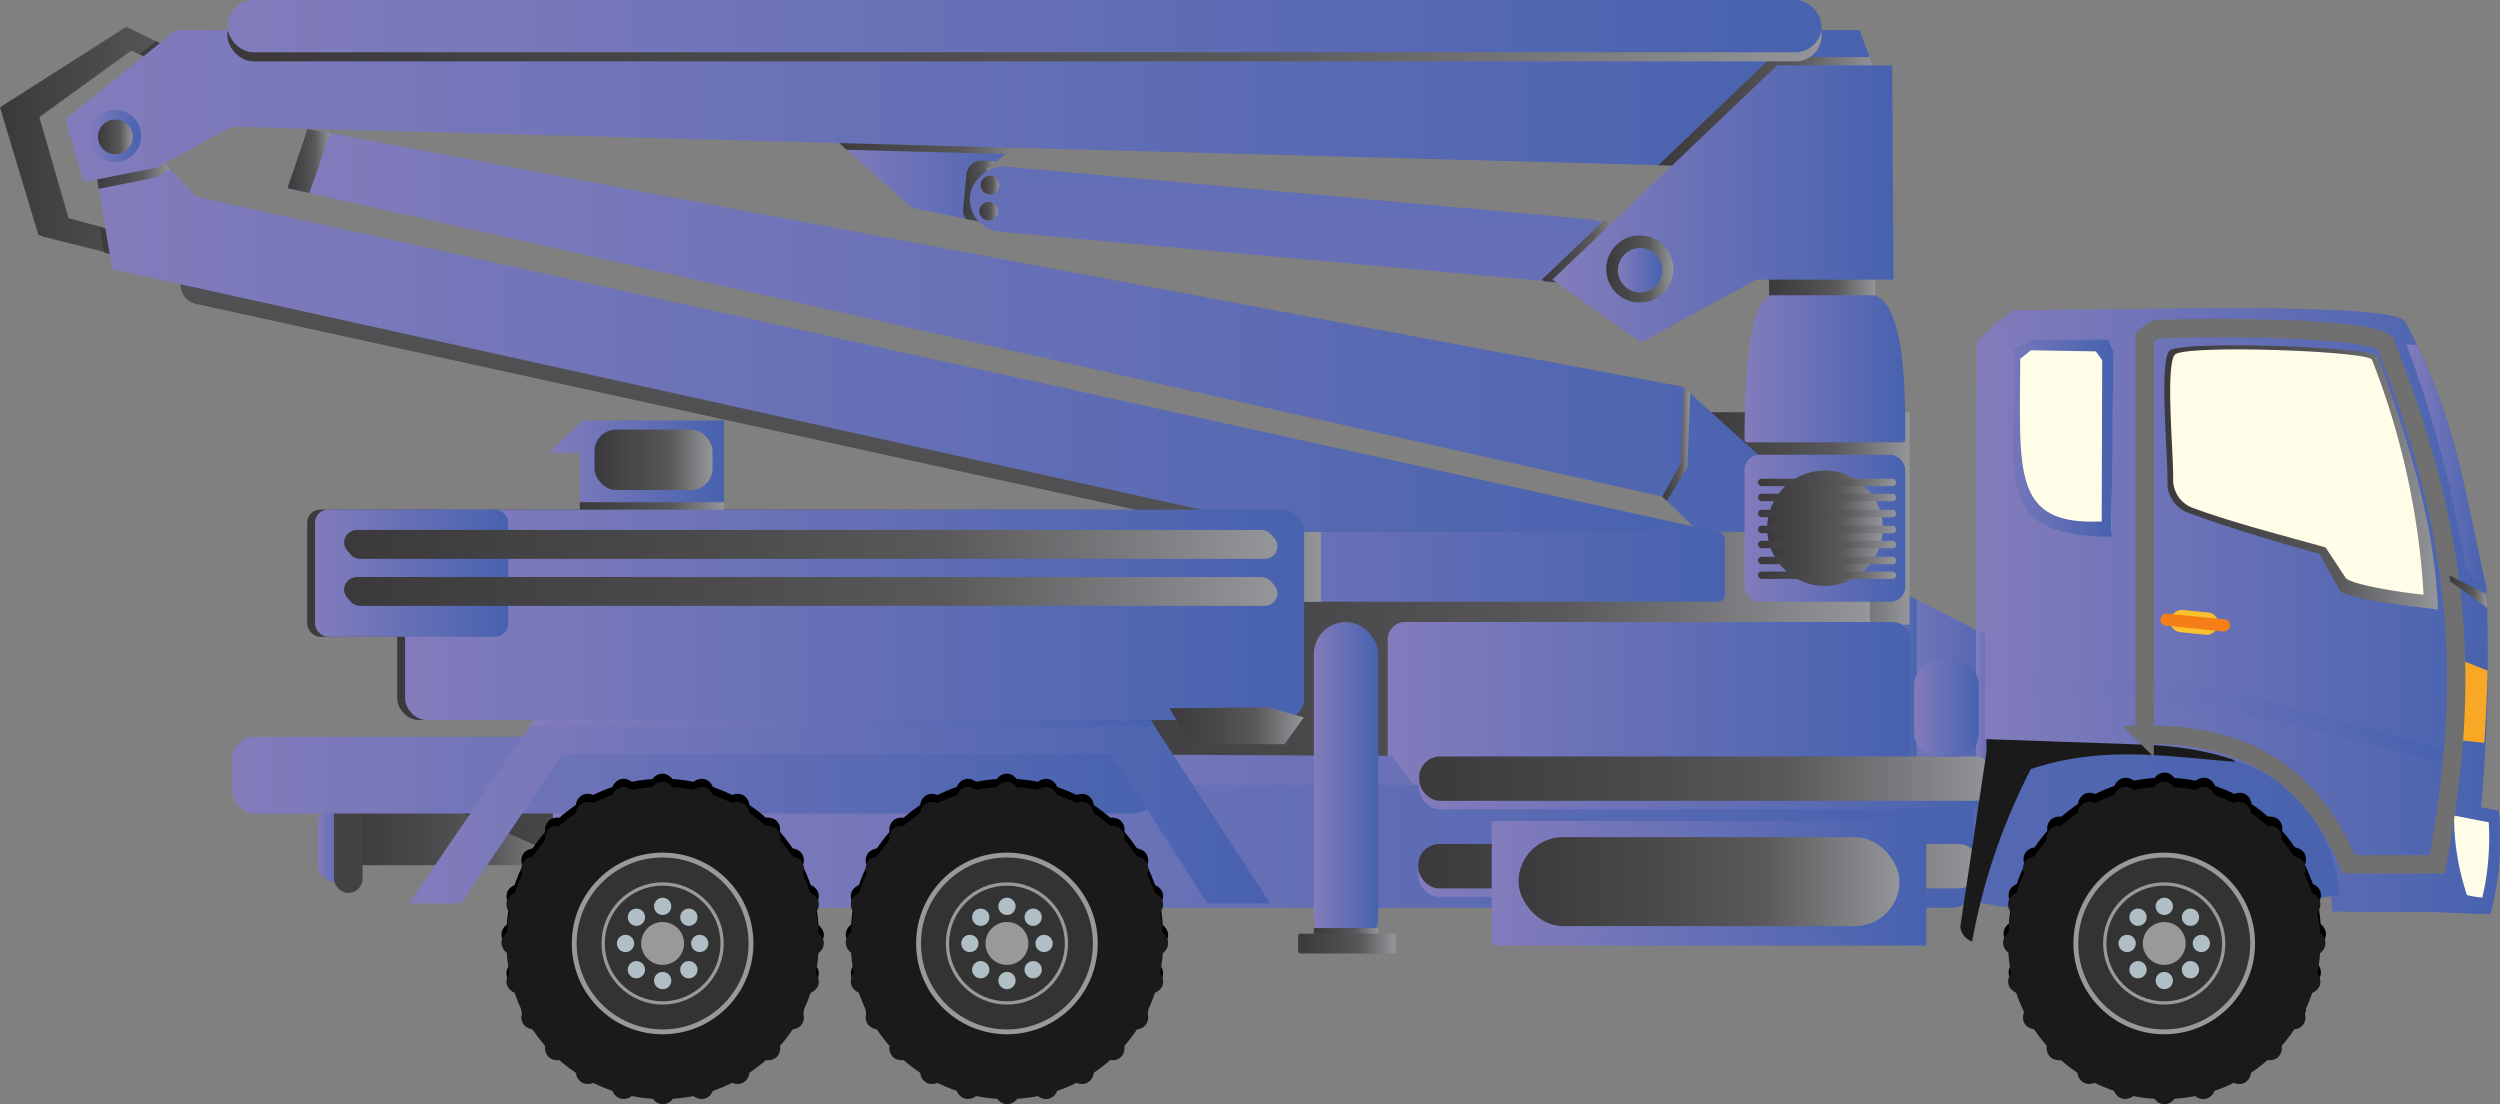 <svg xmlns="http://www.w3.org/2000/svg" xmlns:xlink="http://www.w3.org/1999/xlink" width="135.519" height="59.856" viewBox="0 0 135.519 59.856">
  <rect x="0" y="0" width="135.519" height="59.856" fill="#808080" stroke="none"/>
  <defs>
    <linearGradient id="linear-gradient" y1="0.5" x2="1" y2="0.5" gradientUnits="objectBoundingBox">
      <stop offset="0.003" stop-color="#3b393c"/>
      <stop offset="0.395" stop-color="#4b4b4d"/>
      <stop offset="0.64" stop-color="#59595b"/>
      <stop offset="1" stop-color="#95969a"/>
    </linearGradient>
    <linearGradient id="linear-gradient-5" y1="0.5" x2="1" y2="0.5" gradientUnits="objectBoundingBox">
      <stop offset="0.003" stop-color="#827cbc"/>
      <stop offset="1" stop-color="#4762af"/>
    </linearGradient>
    <linearGradient id="linear-gradient-7" x1="0" y1="0.5" x2="1" y2="0.5" xlink:href="#linear-gradient-5"/>
    <linearGradient id="linear-gradient-13" x1="-17.851" y1="0.5" x2="18.851" y2="0.5" xlink:href="#linear-gradient"/>
    <linearGradient id="linear-gradient-18" x1="-4.481" y1="0.5" x2="5.481" y2="0.5" xlink:href="#linear-gradient-5"/>
    <linearGradient id="linear-gradient-48" x1="0" y1="0.5" x2="1" y2="0.5" xlink:href="#linear-gradient"/>
  </defs>
  <g id="Group_15810" data-name="Group 15810" transform="translate(-31.931 -630.513)">
    <g id="Group_11634" data-name="Group 11634" transform="translate(31.931 630.513)">
      <path id="Path_49536" data-name="Path 49536" d="M38.768,638.517l7.013,3.456-.551.551-6.361-2.8-4.984,3.607,1.593,5.506,7.237,1.959-.49,1.049-8.215-2.054-2.079-6.912.526-.342Z" transform="translate(-31.931 -637.056)" fill="url(#linear-gradient)"/>
      <path id="Path_49537" data-name="Path 49537" d="M39.744,638.909l7.013,3.456-.551.551-6.361-2.8-4.984,3.606,1.593,5.506,7.237,1.96-.49,1.049-8.215-2.054-2.079-6.912.526-.342Z" transform="translate(-32.729 -637.376)" fill="url(#linear-gradient)"/>
      <rect id="Rectangle_5633" data-name="Rectangle 5633" width="48.736" height="11.405" rx="1.168" transform="translate(21.531 27.627)" fill="url(#linear-gradient)"/>
      <rect id="Rectangle_5634" data-name="Rectangle 5634" width="10.468" height="6.897" rx="0.706" transform="translate(16.652 27.621)" fill="url(#linear-gradient)"/>
      <path id="Path_49538" data-name="Path 49538" d="M643.667,754.8l2.249.106a15.2,15.2,0,0,0,.46-5.6l-.956-.2a91.058,91.058,0,0,0,.285-11.911c-1.116-4.72-1.607-9.308-4.394-14.379-.441-1.1-13.921-.66-20.7-.648a8.241,8.241,0,0,0-2.029,1.778l-.069,21.474,8.985.312c5.988.351,10.018,2.751,10.342,9.032Z" transform="translate(-511.422 -705.355)" fill="url(#linear-gradient-5)"/>
      <path id="Path_49539" data-name="Path 49539" d="M589.837,805.495l6.3,3.188-.567,7.438H588.7Z" transform="translate(-487.055 -773.549)" fill="url(#linear-gradient-5)"/>
      <path id="Path_49540" data-name="Path 49540" d="M593.707,806.371l-.588,2.408-.066.616.167,6.648,1.277-.2v-9.071l-.791-.4Z" transform="translate(-490.611 -774.265)" fill="url(#linear-gradient-7)"/>
      <path id="Path_49541" data-name="Path 49541" d="M618.665,817.51V824.7l1.227.025-.452-6.82-.775-.392Z" transform="translate(-511.546 -783.37)" fill="url(#linear-gradient-5)"/>
      <rect id="Rectangle_5635" data-name="Rectangle 5635" width="12.673" height="5.207" rx="1.252" transform="translate(18.65 41.695)" fill="url(#linear-gradient)"/>
      <rect id="Rectangle_5636" data-name="Rectangle 5636" width="1.789" height="4.055" rx="0.894" transform="translate(17.234 43.755)" fill="url(#linear-gradient-5)"/>
      <rect id="Rectangle_5637" data-name="Rectangle 5637" width="1.553" height="5.207" rx="0.777" transform="translate(18.101 43.197)" fill="#424242"/>
      <path id="Path_49542" data-name="Path 49542" d="M162.679,858.35l11.972,5.242,9.634-2.55-2.763-5.1Z" transform="translate(-138.809 -814.786)" fill="url(#linear-gradient)"/>
      <path id="Path_49543" data-name="Path 49543" d="M196.651,755.362h7.642v5.61h-7.814v-3.857h-1.7l.951-.912Z" transform="translate(-165.046 -732.568)" fill="url(#linear-gradient-5)"/>
      <rect id="Rectangle_5638" data-name="Rectangle 5638" width="2.125" height="79.622" rx="1.063" transform="matrix(0.214, -0.977, 0.977, 0.214, 9.586, 16.245)" fill="url(#linear-gradient-13)"/>
      <rect id="Rectangle_5639" data-name="Rectangle 5639" width="11.37" height="11.521" transform="translate(92.142 22.343)" fill="url(#linear-gradient)"/>
      <rect id="Rectangle_5640" data-name="Rectangle 5640" width="5.748" height="2.267" transform="translate(95.899 14.328)" fill="url(#linear-gradient)"/>
      <path id="Path_49544" data-name="Path 49544" d="M278.69,669.273l4.392,3.9,4.109.85-.071-2.975,2.763-2.125Z" transform="translate(-233.64 -661.907)" fill="url(#linear-gradient-5)"/>
      <path id="Path_49545" data-name="Path 49545" d="M318.926,678.142a.848.848,0,0,0-.837.774l-.167,1.844a.848.848,0,0,0,.142.553l1.193.247-.071-2.975.491-.378-.665-.06a.87.87,0,0,0-.087,0Z" transform="translate(-265.706 -669.446)" fill="url(#linear-gradient)"/>
      <rect id="Rectangle_5641" data-name="Rectangle 5641" width="3.552" height="35.356" rx="1.776" transform="matrix(0.09, -0.996, 0.996, 0.09, 52.422, 12.407)" fill="url(#linear-gradient-18)"/>
      <path id="Path_49546" data-name="Path 49546" d="M117.278,672.015,191.8,688.732l3.542,3.4,8.075.142-10.484-9.492L118.369,668.8Z" transform="translate(-101.696 -661.814)" fill="url(#linear-gradient-5)"/>
      <path id="Path_49547" data-name="Path 49547" d="M61.537,698.1l.229,1.349,5.03,1.258.49-1.049-5.75-1.557Z" transform="translate(-56.132 -685.76)" fill="url(#linear-gradient)"/>
      <path id="Path_49548" data-name="Path 49548" d="M59.079,670.98l1.133,6.659,65.425,14.451h22.554L64.768,673.72l-3.206-3.406Z" transform="translate(-54.123 -663.048)" fill="url(#linear-gradient-5)"/>
      <path id="Path_49549" data-name="Path 49549" d="M289.884,668.923l-11.192.354.848.752,8.6.232,1.74-1.338Z" transform="translate(-233.641 -661.91)" fill="url(#linear-gradient)"/>
      <path id="Path_49550" data-name="Path 49550" d="M61.562,670.314l-2.484.667.392,2.305,3.093-.619.8-.44Z" transform="translate(-54.122 -663.048)" fill="url(#linear-gradient)"/>
      <path id="Path_49551" data-name="Path 49551" d="M74.293,642.75l-.878.706,6.1,2.689.551-.551-5.77-2.844Z" transform="translate(-65.841 -640.516)" fill="url(#linear-gradient)"/>
      <path id="Path_49552" data-name="Path 49552" d="M149.474,641.912l-.921-2.479H57.3l-6.011,4.836,1,3.406,4.007-.8,4.007-2.2,81.747,2.2Z" transform="translate(-47.753 -637.804)" fill="url(#linear-gradient-5)"/>
      <rect id="Rectangle_5642" data-name="Rectangle 5642" width="46.753" height="12.504" rx="1.281" transform="translate(54.616 28.829)" fill="url(#linear-gradient)"/>
      <rect id="Rectangle_5643" data-name="Rectangle 5643" width="28.335" height="9.138" rx="0.936" transform="translate(75.228 33.718)" fill="url(#linear-gradient-5)"/>
      <rect id="Rectangle_5644" data-name="Rectangle 5644" width="38.89" height="3.791" rx="0.388" transform="translate(54.616 28.829)" fill="url(#linear-gradient-5)"/>
      <path id="Path_49553" data-name="Path 49553" d="M335.391,847.068l-11.574,2.173-10.354-1.675-66.957-.823,4.8-7.117,31.47.159,2.408,3.133,30.6-.567,2.975-5.95,13.176,1.559,4.109,6.8Z" transform="translate(-207.331 -798.811)" fill="url(#linear-gradient-5)"/>
      <g id="Group_11614" data-name="Group 11614" transform="translate(108.607 41.88)">
        <rect id="Rectangle_5645" data-name="Rectangle 5645" width="1.337" height="17.479" rx="0.669" transform="translate(8.071)"/>
        <rect id="Rectangle_5646" data-name="Rectangle 5646" width="1.337" height="17.48" rx="0.669" transform="matrix(0.966, -0.259, 0.259, 0.966, 5.831, 0.47)"/>
        <rect id="Rectangle_5647" data-name="Rectangle 5647" width="1.337" height="17.48" rx="0.669" transform="matrix(0.866, -0.5, 0.5, 0.866, 3.791, 1.505)"/>
        <rect id="Rectangle_5648" data-name="Rectangle 5648" width="1.337" height="17.48" rx="0.669" transform="translate(2.086 3.033) rotate(-45)"/>
        <rect id="Rectangle_5649" data-name="Rectangle 5649" width="1.337" height="17.48" rx="0.669" transform="matrix(0.5, -0.866, 0.866, 0.5, 0.836, 4.949)"/>
        <rect id="Rectangle_5650" data-name="Rectangle 5650" width="1.337" height="17.48" rx="0.669" transform="matrix(0.259, -0.966, 0.966, 0.259, 0.124, 7.123)"/>
        <rect id="Rectangle_5651" data-name="Rectangle 5651" width="17.479" height="1.337" rx="0.669" transform="translate(0 8.071)"/>
        <rect id="Rectangle_5652" data-name="Rectangle 5652" width="17.48" height="1.337" rx="0.669" transform="matrix(0.966, -0.259, 0.259, 0.966, 0.124, 10.356)"/>
        <rect id="Rectangle_5653" data-name="Rectangle 5653" width="17.48" height="1.337" rx="0.669" transform="matrix(0.866, -0.5, 0.5, 0.866, 0.836, 12.529)"/>
        <rect id="Rectangle_5654" data-name="Rectangle 5654" width="17.48" height="1.337" rx="0.669" transform="translate(2.086 14.447) rotate(-45)"/>
        <rect id="Rectangle_5655" data-name="Rectangle 5655" width="17.48" height="1.337" rx="0.669" transform="matrix(0.5, -0.866, 0.866, 0.5, 3.79, 15.974)"/>
        <rect id="Rectangle_5656" data-name="Rectangle 5656" width="17.48" height="1.337" rx="0.669" transform="matrix(0.259, -0.966, 0.966, 0.259, 5.831, 17.008)"/>
        <circle id="Ellipse_322" data-name="Ellipse 322" cx="8.465" cy="8.465" r="8.465" transform="translate(0.274 0.274)"/>
        <circle id="Ellipse_323" data-name="Ellipse 323" cx="4.923" cy="4.923" r="4.923" transform="translate(3.816 3.842)"/>
        <circle id="Ellipse_324" data-name="Ellipse 324" cx="4.66" cy="4.66" r="4.66" transform="translate(4.079 4.105)"/>
        <g id="Group_11612" data-name="Group 11612" transform="translate(5.427 5.454)">
          <circle id="Ellipse_325" data-name="Ellipse 325" cx="3.312" cy="3.312" r="3.312"/>
          <circle id="Ellipse_326" data-name="Ellipse 326" cx="3.135" cy="3.135" r="3.135" transform="translate(0.177 0.177)"/>
        </g>
        <circle id="Ellipse_327" data-name="Ellipse 327" cx="1.162" cy="1.162" r="1.162" transform="translate(7.577 7.603)"/>
        <g id="Group_11613" data-name="Group 11613" transform="translate(6.26 6.286)">
          <circle id="Ellipse_328" data-name="Ellipse 328" cx="0.469" cy="0.469" r="0.469" transform="translate(2.012)"/>
          <circle id="Ellipse_329" data-name="Ellipse 329" cx="0.469" cy="0.469" r="0.469" transform="translate(2.012 4.021)"/>
          <circle id="Ellipse_330" data-name="Ellipse 330" cx="0.469" cy="0.469" r="0.469" transform="translate(0.589 0.589)"/>
          <circle id="Ellipse_331" data-name="Ellipse 331" cx="0.469" cy="0.469" r="0.469" transform="translate(3.432 3.433)"/>
          <circle id="Ellipse_332" data-name="Ellipse 332" cx="0.469" cy="0.469" r="0.469" transform="translate(0 2.01)"/>
          <circle id="Ellipse_333" data-name="Ellipse 333" cx="0.469" cy="0.469" r="0.469" transform="translate(4.022 2.01)"/>
          <circle id="Ellipse_334" data-name="Ellipse 334" cx="0.469" cy="0.469" r="0.469" transform="translate(0.589 3.433)"/>
          <circle id="Ellipse_335" data-name="Ellipse 335" cx="0.469" cy="0.469" r="0.469" transform="translate(3.432 0.589)"/>
        </g>
      </g>
      <rect id="Rectangle_5657" data-name="Rectangle 5657" width="77.001" height="6.659" rx="1.132" transform="translate(29.966 42.548)" fill="url(#linear-gradient-5)"/>
      <g id="Group_11615" data-name="Group 11615" transform="translate(76.932 41.467)">
        <rect id="Rectangle_5658" data-name="Rectangle 5658" width="26.707" height="2.404" rx="1.132" transform="translate(3.684 4.746)" fill="url(#linear-gradient-5)"/>
        <rect id="Rectangle_5659" data-name="Rectangle 5659" width="31.241" height="2.404" rx="1.132" fill="url(#linear-gradient-5)"/>
      </g>
      <rect id="Rectangle_5660" data-name="Rectangle 5660" width="30.439" height="2.404" rx="1.132" transform="translate(76.884 46.213)" fill="url(#linear-gradient-5)"/>
      <rect id="Rectangle_5661" data-name="Rectangle 5661" width="30.439" height="2.404" rx="1.132" transform="translate(76.884 45.753)" fill="url(#linear-gradient)"/>
      <rect id="Rectangle_5662" data-name="Rectangle 5662" width="31.241" height="2.404" rx="1.132" transform="translate(76.932 41.007)" fill="url(#linear-gradient)"/>
      <path id="Path_49554" data-name="Path 49554" d="M628.884,845.762c-3.6-.265-7.106-.927-11.086.39a33.233,33.233,0,0,0-3.188,9.351.972.972,0,0,1-.641-.794l1.42-9.478v-1.913l12.432,1.523Z" transform="translate(-507.707 -804.466)" fill="#1a1a1a"/>
      <path id="Path_49555" data-name="Path 49555" d="M646.386,754.8l2.249.106a15.2,15.2,0,0,0,.46-5.6l-.956-.2a91.026,91.026,0,0,0,.285-11.911c-1.116-4.72-1.607-9.308-4.394-14.379-.441-1.1-13.922-.66-20.7-.648a8.238,8.238,0,0,0-2.029,1.778l-.069,21.474,8.985.312c5.988.351,10.018,2.751,10.342,9.032Z" transform="translate(-513.644 -705.355)" fill="url(#linear-gradient-5)"/>
      <path id="Path_49556" data-name="Path 49556" d="M760.614,872.66l1.873.365a14.08,14.08,0,0,1-.347,4.078,4.442,4.442,0,0,1-.831-.133,13.345,13.345,0,0,1-.7-4.31Z" transform="translate(-627.58 -828.451)" fill="#fffde7"/>
      <path id="Path_49557" data-name="Path 49557" d="M762.3,826.794l-1.612-.638-.23,4.374,1.665.177q.124-1.939.177-3.914Z" transform="translate(-627.453 -790.438)" fill="#f9a825"/>
      <path id="Path_49558" data-name="Path 49558" d="M646.966,833.527l-12.4-3.436-12.822-1.048V830.3l12.746.851,12.322,3.055Z" transform="translate(-514.066 -792.798)" fill="url(#linear-gradient-5)"/>
      <path id="Path_49559" data-name="Path 49559" d="M668.7,749.995v-21.53a1.612,1.612,0,0,1,.671-.455c2.37-.1,11.058-.171,12.363.734,4.932,12.317,4.217,20.433,2.833,28.276h-4.8c-1.706-4.1-4.836-7.115-11.068-7.026Z" transform="translate(-552.444 -710.164)" fill="none" stroke="#707070" stroke-width="1"/>
      <path id="Path_49560" data-name="Path 49560" d="M746.441,732.745l.583.043c2.215,4.559,2.72,8.758,3.734,13.064a2.783,2.783,0,0,1-1.112-.985,63.522,63.522,0,0,0-3.206-12.122Z" transform="translate(-615.994 -714.081)" fill="url(#linear-gradient-5)"/>
      <path id="Path_49561" data-name="Path 49561" d="M674.8,733.367c.312-.611,10.9-.252,11.328.261,1.73,4.884,3.058,9.033,3.259,13.742-1.783-.216-4.973-.58-5.348-1.063l-1.063-1.948c-2.437-.688-4.864-1.393-7.208-2.267a1.721,1.721,0,0,1-1.045-1.691c0-1.618-.436-6.294.077-7.035Z" transform="translate(-557.227 -714.327)" fill="url(#linear-gradient)"/>
      <path id="Path_49562" data-name="Path 49562" d="M676.541,734.566c.3-.578,10.294-.238,10.7.247a41.466,41.466,0,0,1,2.8,12.743c-1.115-.1-3.815-.52-4.214-.893l-1.1-1.668c-2.3-.651-5.059-1.344-7.273-2.17a1.629,1.629,0,0,1-.987-1.6c0-1.531-.411-5.956.073-6.658Z" transform="translate(-558.663 -715.321)" fill="#fffde7"/>
      <rect id="Rectangle_5663" data-name="Rectangle 5663" width="1.213" height="2.615" rx="0.606" transform="translate(117.583 34.209) rotate(-84.268)" fill="#fbc02d"/>
      <rect id="Rectangle_5664" data-name="Rectangle 5664" width="0.656" height="3.791" rx="0.328" transform="translate(117.079 33.883) rotate(-84.268)" fill="#f57f17"/>
      <path id="Path_49563" data-name="Path 49563" d="M759.2,801.339l1.991,1,.063.776-2.016-1.465Z" transform="translate(-626.424 -770.151)" fill="url(#linear-gradient)"/>
      <path id="Path_49564" data-name="Path 49564" d="M635.009,732.259l.567.956-.071,9.173-3.312-.349-1.629-2.077-.266-7.42.6-.354,3.967.035Z" transform="translate(-521.055 -713.625)" fill="#fffde7"/>
      <path id="Path_49565" data-name="Path 49565" d="M630.547,731.379l4.153-.017.317.644-.109,10.045c-6.932-.024-5.018-3.774-5.315-10.206Zm-.011.56-.571.465c-.018,6.135-.46,9.046,4.417,8.811l.025-8.741-.343-.477Z" transform="translate(-520.453 -712.95)" fill="url(#linear-gradient-5)"/>
      <g id="Group_11619" data-name="Group 11619" transform="translate(108.579 42.377)">
        <g id="Group_11616" data-name="Group 11616">
          <rect id="Rectangle_5665" data-name="Rectangle 5665" width="1.337" height="17.479" rx="0.669" transform="translate(8.071)" fill="#1a1a1a"/>
          <rect id="Rectangle_5666" data-name="Rectangle 5666" width="1.337" height="17.48" rx="0.669" transform="matrix(0.966, -0.259, 0.259, 0.966, 5.831, 0.47)" fill="#1a1a1a"/>
          <rect id="Rectangle_5667" data-name="Rectangle 5667" width="1.337" height="17.48" rx="0.669" transform="matrix(0.866, -0.5, 0.5, 0.866, 3.791, 1.505)" fill="#1a1a1a"/>
          <rect id="Rectangle_5668" data-name="Rectangle 5668" width="1.337" height="17.48" rx="0.669" transform="translate(2.086 3.033) rotate(-45)" fill="#1a1a1a"/>
          <rect id="Rectangle_5669" data-name="Rectangle 5669" width="1.337" height="17.48" rx="0.669" transform="matrix(0.5, -0.866, 0.866, 0.5, 0.836, 4.949)" fill="#1a1a1a"/>
          <rect id="Rectangle_5670" data-name="Rectangle 5670" width="1.337" height="17.48" rx="0.669" transform="matrix(0.259, -0.966, 0.966, 0.259, 0.124, 7.123)" fill="#1a1a1a"/>
          <rect id="Rectangle_5671" data-name="Rectangle 5671" width="17.479" height="1.337" rx="0.669" transform="translate(0 8.071)" fill="#1a1a1a"/>
          <rect id="Rectangle_5672" data-name="Rectangle 5672" width="17.48" height="1.337" rx="0.669" transform="matrix(0.966, -0.259, 0.259, 0.966, 0.124, 10.356)" fill="#1a1a1a"/>
          <rect id="Rectangle_5673" data-name="Rectangle 5673" width="17.48" height="1.337" rx="0.669" transform="matrix(0.866, -0.5, 0.5, 0.866, 0.836, 12.529)" fill="#1a1a1a"/>
          <rect id="Rectangle_5674" data-name="Rectangle 5674" width="17.48" height="1.337" rx="0.669" transform="translate(2.086 14.447) rotate(-45)" fill="#1a1a1a"/>
          <rect id="Rectangle_5675" data-name="Rectangle 5675" width="17.48" height="1.337" rx="0.669" transform="matrix(0.5, -0.866, 0.866, 0.5, 3.79, 15.974)" fill="#1a1a1a"/>
          <rect id="Rectangle_5676" data-name="Rectangle 5676" width="17.48" height="1.337" rx="0.669" transform="matrix(0.259, -0.966, 0.966, 0.259, 5.831, 17.008)" fill="#1a1a1a"/>
        </g>
        <circle id="Ellipse_336" data-name="Ellipse 336" cx="8.465" cy="8.465" r="8.465" transform="translate(0.274 0.274)" fill="#1a1a1a"/>
        <circle id="Ellipse_337" data-name="Ellipse 337" cx="4.923" cy="4.923" r="4.923" transform="translate(3.816 3.842)" fill="#999"/>
        <circle id="Ellipse_338" data-name="Ellipse 338" cx="4.66" cy="4.66" r="4.66" transform="translate(4.079 4.105)" fill="#333"/>
        <g id="Group_11617" data-name="Group 11617" transform="translate(5.427 5.454)">
          <circle id="Ellipse_339" data-name="Ellipse 339" cx="3.312" cy="3.312" r="3.312" fill="#999"/>
          <circle id="Ellipse_340" data-name="Ellipse 340" cx="3.135" cy="3.135" r="3.135" transform="translate(0.177 0.177)" fill="#333"/>
        </g>
        <circle id="Ellipse_341" data-name="Ellipse 341" cx="1.162" cy="1.162" r="1.162" transform="translate(7.577 7.603)" fill="#999"/>
        <g id="Group_11618" data-name="Group 11618" transform="translate(6.26 6.286)">
          <circle id="Ellipse_342" data-name="Ellipse 342" cx="0.469" cy="0.469" r="0.469" transform="translate(2.012)" fill="#b0bec5"/>
          <circle id="Ellipse_343" data-name="Ellipse 343" cx="0.469" cy="0.469" r="0.469" transform="translate(2.012 4.021)" fill="#b0bec5"/>
          <circle id="Ellipse_344" data-name="Ellipse 344" cx="0.469" cy="0.469" r="0.469" transform="translate(0.589 0.589)" fill="#b0bec5"/>
          <circle id="Ellipse_345" data-name="Ellipse 345" cx="0.469" cy="0.469" r="0.469" transform="translate(3.432 3.433)" fill="#b0bec5"/>
          <circle id="Ellipse_346" data-name="Ellipse 346" cx="0.469" cy="0.469" r="0.469" transform="translate(0 2.01)" fill="#b0bec5"/>
          <circle id="Ellipse_347" data-name="Ellipse 347" cx="0.469" cy="0.469" r="0.469" transform="translate(4.022 2.01)" fill="#b0bec5"/>
          <circle id="Ellipse_348" data-name="Ellipse 348" cx="0.469" cy="0.469" r="0.469" transform="translate(0.589 3.433)" fill="#b0bec5"/>
          <circle id="Ellipse_349" data-name="Ellipse 349" cx="0.469" cy="0.469" r="0.469" transform="translate(3.432 0.589)" fill="#b0bec5"/>
        </g>
      </g>
      <rect id="Rectangle_5677" data-name="Rectangle 5677" width="50.095" height="4.157" rx="1.252" transform="translate(12.573 39.942)" fill="url(#linear-gradient-5)"/>
      <g id="Group_11622" data-name="Group 11622" transform="translate(45.845 41.938)">
        <rect id="Rectangle_5678" data-name="Rectangle 5678" width="1.337" height="17.479" rx="0.669" transform="translate(8.071)"/>
        <rect id="Rectangle_5679" data-name="Rectangle 5679" width="1.337" height="17.48" rx="0.669" transform="matrix(0.966, -0.259, 0.259, 0.966, 5.831, 0.47)"/>
        <rect id="Rectangle_5680" data-name="Rectangle 5680" width="1.337" height="17.48" rx="0.669" transform="matrix(0.866, -0.5, 0.5, 0.866, 3.791, 1.505)"/>
        <rect id="Rectangle_5681" data-name="Rectangle 5681" width="1.337" height="17.48" rx="0.669" transform="translate(2.086 3.033) rotate(-45)"/>
        <rect id="Rectangle_5682" data-name="Rectangle 5682" width="1.337" height="17.48" rx="0.669" transform="matrix(0.5, -0.866, 0.866, 0.5, 0.836, 4.949)"/>
        <rect id="Rectangle_5683" data-name="Rectangle 5683" width="1.337" height="17.48" rx="0.669" transform="matrix(0.259, -0.966, 0.966, 0.259, 0.124, 7.123)"/>
        <rect id="Rectangle_5684" data-name="Rectangle 5684" width="17.479" height="1.337" rx="0.669" transform="translate(0 8.071)"/>
        <rect id="Rectangle_5685" data-name="Rectangle 5685" width="17.48" height="1.337" rx="0.669" transform="matrix(0.966, -0.259, 0.259, 0.966, 0.124, 10.356)"/>
        <rect id="Rectangle_5686" data-name="Rectangle 5686" width="17.48" height="1.337" rx="0.669" transform="matrix(0.866, -0.5, 0.5, 0.866, 0.836, 12.529)"/>
        <rect id="Rectangle_5687" data-name="Rectangle 5687" width="17.48" height="1.337" rx="0.669" transform="translate(2.086 14.447) rotate(-45)"/>
        <rect id="Rectangle_5688" data-name="Rectangle 5688" width="17.48" height="1.337" rx="0.669" transform="matrix(0.5, -0.866, 0.866, 0.5, 3.79, 15.974)"/>
        <rect id="Rectangle_5689" data-name="Rectangle 5689" width="17.48" height="1.337" rx="0.669" transform="matrix(0.259, -0.966, 0.966, 0.259, 5.831, 17.008)"/>
        <circle id="Ellipse_350" data-name="Ellipse 350" cx="8.465" cy="8.465" r="8.465" transform="translate(0.274 0.274)"/>
        <circle id="Ellipse_351" data-name="Ellipse 351" cx="4.923" cy="4.923" r="4.923" transform="translate(3.816 3.842)"/>
        <circle id="Ellipse_352" data-name="Ellipse 352" cx="4.66" cy="4.66" r="4.66" transform="translate(4.079 4.105)"/>
        <g id="Group_11620" data-name="Group 11620" transform="translate(5.427 5.454)">
          <circle id="Ellipse_353" data-name="Ellipse 353" cx="3.312" cy="3.312" r="3.312"/>
          <circle id="Ellipse_354" data-name="Ellipse 354" cx="3.135" cy="3.135" r="3.135" transform="translate(0.177 0.177)"/>
        </g>
        <circle id="Ellipse_355" data-name="Ellipse 355" cx="1.162" cy="1.162" r="1.162" transform="translate(7.577 7.603)"/>
        <g id="Group_11621" data-name="Group 11621" transform="translate(6.26 6.286)">
          <circle id="Ellipse_356" data-name="Ellipse 356" cx="0.469" cy="0.469" r="0.469" transform="translate(2.012)"/>
          <circle id="Ellipse_357" data-name="Ellipse 357" cx="0.469" cy="0.469" r="0.469" transform="translate(2.012 4.021)"/>
          <circle id="Ellipse_358" data-name="Ellipse 358" cx="0.469" cy="0.469" r="0.469" transform="translate(0.589 0.589)"/>
          <circle id="Ellipse_359" data-name="Ellipse 359" cx="0.469" cy="0.469" r="0.469" transform="translate(3.432 3.433)"/>
          <circle id="Ellipse_360" data-name="Ellipse 360" cx="0.469" cy="0.469" r="0.469" transform="translate(0 2.01)"/>
          <circle id="Ellipse_361" data-name="Ellipse 361" cx="0.469" cy="0.469" r="0.469" transform="translate(4.022 2.01)"/>
          <circle id="Ellipse_362" data-name="Ellipse 362" cx="0.469" cy="0.469" r="0.469" transform="translate(0.589 3.433)"/>
          <circle id="Ellipse_363" data-name="Ellipse 363" cx="0.469" cy="0.469" r="0.469" transform="translate(3.432 0.589)"/>
        </g>
      </g>
      <g id="Group_11626" data-name="Group 11626" transform="translate(45.845 42.377)">
        <g id="Group_11623" data-name="Group 11623">
          <rect id="Rectangle_5690" data-name="Rectangle 5690" width="1.337" height="17.479" rx="0.669" transform="translate(8.071)" fill="#1a1a1a"/>
          <rect id="Rectangle_5691" data-name="Rectangle 5691" width="1.337" height="17.48" rx="0.669" transform="matrix(0.966, -0.259, 0.259, 0.966, 5.831, 0.47)" fill="#1a1a1a"/>
          <rect id="Rectangle_5692" data-name="Rectangle 5692" width="1.337" height="17.48" rx="0.669" transform="matrix(0.866, -0.5, 0.5, 0.866, 3.791, 1.505)" fill="#1a1a1a"/>
          <rect id="Rectangle_5693" data-name="Rectangle 5693" width="1.337" height="17.48" rx="0.669" transform="translate(2.086 3.033) rotate(-45)" fill="#1a1a1a"/>
          <rect id="Rectangle_5694" data-name="Rectangle 5694" width="1.337" height="17.48" rx="0.669" transform="matrix(0.5, -0.866, 0.866, 0.5, 0.836, 4.949)" fill="#1a1a1a"/>
          <rect id="Rectangle_5695" data-name="Rectangle 5695" width="1.337" height="17.48" rx="0.669" transform="matrix(0.259, -0.966, 0.966, 0.259, 0.124, 7.123)" fill="#1a1a1a"/>
          <rect id="Rectangle_5696" data-name="Rectangle 5696" width="17.479" height="1.337" rx="0.669" transform="translate(0 8.071)" fill="#1a1a1a"/>
          <rect id="Rectangle_5697" data-name="Rectangle 5697" width="17.48" height="1.337" rx="0.669" transform="matrix(0.966, -0.259, 0.259, 0.966, 0.124, 10.356)" fill="#1a1a1a"/>
          <rect id="Rectangle_5698" data-name="Rectangle 5698" width="17.48" height="1.337" rx="0.669" transform="matrix(0.866, -0.5, 0.5, 0.866, 0.836, 12.529)" fill="#1a1a1a"/>
          <rect id="Rectangle_5699" data-name="Rectangle 5699" width="17.48" height="1.337" rx="0.669" transform="translate(2.086 14.447) rotate(-45)" fill="#1a1a1a"/>
          <rect id="Rectangle_5700" data-name="Rectangle 5700" width="17.48" height="1.337" rx="0.669" transform="matrix(0.5, -0.866, 0.866, 0.5, 3.79, 15.974)" fill="#1a1a1a"/>
          <rect id="Rectangle_5701" data-name="Rectangle 5701" width="17.48" height="1.337" rx="0.669" transform="matrix(0.259, -0.966, 0.966, 0.259, 5.831, 17.008)" fill="#1a1a1a"/>
        </g>
        <circle id="Ellipse_364" data-name="Ellipse 364" cx="8.465" cy="8.465" r="8.465" transform="translate(0.274 0.274)" fill="#1a1a1a"/>
        <circle id="Ellipse_365" data-name="Ellipse 365" cx="4.923" cy="4.923" r="4.923" transform="translate(3.816 3.842)" fill="#999"/>
        <circle id="Ellipse_366" data-name="Ellipse 366" cx="4.66" cy="4.66" r="4.66" transform="translate(4.079 4.105)" fill="#333"/>
        <g id="Group_11624" data-name="Group 11624" transform="translate(5.427 5.454)">
          <circle id="Ellipse_367" data-name="Ellipse 367" cx="3.312" cy="3.312" r="3.312" fill="#999"/>
          <circle id="Ellipse_368" data-name="Ellipse 368" cx="3.135" cy="3.135" r="3.135" transform="translate(0.177 0.177)" fill="#333"/>
        </g>
        <circle id="Ellipse_369" data-name="Ellipse 369" cx="1.162" cy="1.162" r="1.162" transform="translate(7.577 7.603)" fill="#999"/>
        <g id="Group_11625" data-name="Group 11625" transform="translate(6.26 6.286)">
          <circle id="Ellipse_370" data-name="Ellipse 370" cx="0.469" cy="0.469" r="0.469" transform="translate(2.012)" fill="#b0bec5"/>
          <circle id="Ellipse_371" data-name="Ellipse 371" cx="0.469" cy="0.469" r="0.469" transform="translate(2.012 4.021)" fill="#b0bec5"/>
          <circle id="Ellipse_372" data-name="Ellipse 372" cx="0.469" cy="0.469" r="0.469" transform="translate(0.589 0.589)" fill="#b0bec5"/>
          <circle id="Ellipse_373" data-name="Ellipse 373" cx="0.469" cy="0.469" r="0.469" transform="translate(3.432 3.433)" fill="#b0bec5"/>
          <circle id="Ellipse_374" data-name="Ellipse 374" cx="0.469" cy="0.469" r="0.469" transform="translate(0 2.01)" fill="#b0bec5"/>
          <circle id="Ellipse_375" data-name="Ellipse 375" cx="0.469" cy="0.469" r="0.469" transform="translate(4.022 2.01)" fill="#b0bec5"/>
          <circle id="Ellipse_376" data-name="Ellipse 376" cx="0.469" cy="0.469" r="0.469" transform="translate(0.589 3.433)" fill="#b0bec5"/>
          <circle id="Ellipse_377" data-name="Ellipse 377" cx="0.469" cy="0.469" r="0.469" transform="translate(3.432 0.589)" fill="#b0bec5"/>
        </g>
      </g>
      <g id="Group_11629" data-name="Group 11629" transform="translate(27.18 41.938)">
        <rect id="Rectangle_5702" data-name="Rectangle 5702" width="1.337" height="17.479" rx="0.669" transform="translate(8.071)"/>
        <rect id="Rectangle_5703" data-name="Rectangle 5703" width="1.337" height="17.48" rx="0.669" transform="matrix(0.966, -0.259, 0.259, 0.966, 5.831, 0.47)"/>
        <rect id="Rectangle_5704" data-name="Rectangle 5704" width="1.337" height="17.48" rx="0.669" transform="matrix(0.866, -0.5, 0.5, 0.866, 3.791, 1.505)"/>
        <rect id="Rectangle_5705" data-name="Rectangle 5705" width="1.337" height="17.48" rx="0.669" transform="translate(2.086 3.033) rotate(-45)"/>
        <rect id="Rectangle_5706" data-name="Rectangle 5706" width="1.337" height="17.48" rx="0.669" transform="matrix(0.5, -0.866, 0.866, 0.5, 0.836, 4.949)"/>
        <rect id="Rectangle_5707" data-name="Rectangle 5707" width="1.337" height="17.48" rx="0.669" transform="matrix(0.259, -0.966, 0.966, 0.259, 0.124, 7.123)"/>
        <rect id="Rectangle_5708" data-name="Rectangle 5708" width="17.479" height="1.337" rx="0.669" transform="translate(0 8.071)"/>
        <rect id="Rectangle_5709" data-name="Rectangle 5709" width="17.48" height="1.337" rx="0.669" transform="matrix(0.966, -0.259, 0.259, 0.966, 0.124, 10.356)"/>
        <rect id="Rectangle_5710" data-name="Rectangle 5710" width="17.48" height="1.337" rx="0.669" transform="matrix(0.866, -0.5, 0.5, 0.866, 0.836, 12.529)"/>
        <rect id="Rectangle_5711" data-name="Rectangle 5711" width="17.48" height="1.337" rx="0.669" transform="translate(2.086 14.447) rotate(-45)"/>
        <rect id="Rectangle_5712" data-name="Rectangle 5712" width="17.48" height="1.337" rx="0.669" transform="matrix(0.5, -0.866, 0.866, 0.5, 3.79, 15.974)"/>
        <rect id="Rectangle_5713" data-name="Rectangle 5713" width="17.48" height="1.337" rx="0.669" transform="matrix(0.259, -0.966, 0.966, 0.259, 5.831, 17.008)"/>
        <circle id="Ellipse_378" data-name="Ellipse 378" cx="8.465" cy="8.465" r="8.465" transform="translate(0.274 0.274)"/>
        <circle id="Ellipse_379" data-name="Ellipse 379" cx="4.923" cy="4.923" r="4.923" transform="translate(3.816 3.842)"/>
        <circle id="Ellipse_380" data-name="Ellipse 380" cx="4.66" cy="4.66" r="4.66" transform="translate(4.079 4.105)"/>
        <g id="Group_11627" data-name="Group 11627" transform="translate(5.427 5.454)">
          <circle id="Ellipse_381" data-name="Ellipse 381" cx="3.312" cy="3.312" r="3.312"/>
          <circle id="Ellipse_382" data-name="Ellipse 382" cx="3.135" cy="3.135" r="3.135" transform="translate(0.177 0.177)"/>
        </g>
        <circle id="Ellipse_383" data-name="Ellipse 383" cx="1.162" cy="1.162" r="1.162" transform="translate(7.577 7.603)"/>
        <g id="Group_11628" data-name="Group 11628" transform="translate(6.26 6.286)">
          <circle id="Ellipse_384" data-name="Ellipse 384" cx="0.469" cy="0.469" r="0.469" transform="translate(2.012)"/>
          <circle id="Ellipse_385" data-name="Ellipse 385" cx="0.469" cy="0.469" r="0.469" transform="translate(2.012 4.021)"/>
          <circle id="Ellipse_386" data-name="Ellipse 386" cx="0.469" cy="0.469" r="0.469" transform="translate(0.589 0.589)"/>
          <circle id="Ellipse_387" data-name="Ellipse 387" cx="0.469" cy="0.469" r="0.469" transform="translate(3.432 3.433)"/>
          <circle id="Ellipse_388" data-name="Ellipse 388" cx="0.469" cy="0.469" r="0.469" transform="translate(0 2.01)"/>
          <circle id="Ellipse_389" data-name="Ellipse 389" cx="0.469" cy="0.469" r="0.469" transform="translate(4.022 2.01)"/>
          <circle id="Ellipse_390" data-name="Ellipse 390" cx="0.469" cy="0.469" r="0.469" transform="translate(0.589 3.433)"/>
          <circle id="Ellipse_391" data-name="Ellipse 391" cx="0.469" cy="0.469" r="0.469" transform="translate(3.432 0.589)"/>
        </g>
      </g>
      <g id="Group_11633" data-name="Group 11633" transform="translate(27.18 42.377)">
        <g id="Group_11630" data-name="Group 11630">
          <rect id="Rectangle_5714" data-name="Rectangle 5714" width="1.337" height="17.479" rx="0.669" transform="translate(8.071)" fill="#1a1a1a"/>
          <rect id="Rectangle_5715" data-name="Rectangle 5715" width="1.337" height="17.48" rx="0.669" transform="matrix(0.966, -0.259, 0.259, 0.966, 5.831, 0.47)" fill="#1a1a1a"/>
          <rect id="Rectangle_5716" data-name="Rectangle 5716" width="1.337" height="17.48" rx="0.669" transform="matrix(0.866, -0.5, 0.5, 0.866, 3.791, 1.505)" fill="#1a1a1a"/>
          <rect id="Rectangle_5717" data-name="Rectangle 5717" width="1.337" height="17.48" rx="0.669" transform="translate(2.086 3.033) rotate(-45)" fill="#1a1a1a"/>
          <rect id="Rectangle_5718" data-name="Rectangle 5718" width="1.337" height="17.48" rx="0.669" transform="matrix(0.5, -0.866, 0.866, 0.5, 0.836, 4.949)" fill="#1a1a1a"/>
          <rect id="Rectangle_5719" data-name="Rectangle 5719" width="1.337" height="17.48" rx="0.669" transform="matrix(0.259, -0.966, 0.966, 0.259, 0.124, 7.123)" fill="#1a1a1a"/>
          <rect id="Rectangle_5720" data-name="Rectangle 5720" width="17.479" height="1.337" rx="0.669" transform="translate(0 8.071)" fill="#1a1a1a"/>
          <rect id="Rectangle_5721" data-name="Rectangle 5721" width="17.48" height="1.337" rx="0.669" transform="matrix(0.966, -0.259, 0.259, 0.966, 0.124, 10.356)" fill="#1a1a1a"/>
          <rect id="Rectangle_5722" data-name="Rectangle 5722" width="17.48" height="1.337" rx="0.669" transform="matrix(0.866, -0.5, 0.5, 0.866, 0.836, 12.529)" fill="#1a1a1a"/>
          <rect id="Rectangle_5723" data-name="Rectangle 5723" width="17.48" height="1.337" rx="0.669" transform="translate(2.086 14.447) rotate(-45)" fill="#1a1a1a"/>
          <rect id="Rectangle_5724" data-name="Rectangle 5724" width="17.48" height="1.337" rx="0.669" transform="matrix(0.5, -0.866, 0.866, 0.5, 3.79, 15.974)" fill="#1a1a1a"/>
          <rect id="Rectangle_5725" data-name="Rectangle 5725" width="17.48" height="1.337" rx="0.669" transform="matrix(0.259, -0.966, 0.966, 0.259, 5.831, 17.008)" fill="#1a1a1a"/>
        </g>
        <circle id="Ellipse_392" data-name="Ellipse 392" cx="8.465" cy="8.465" r="8.465" transform="translate(0.274 0.274)" fill="#1a1a1a"/>
        <circle id="Ellipse_393" data-name="Ellipse 393" cx="4.923" cy="4.923" r="4.923" transform="translate(3.816 3.842)" fill="#999"/>
        <circle id="Ellipse_394" data-name="Ellipse 394" cx="4.66" cy="4.66" r="4.66" transform="translate(4.079 4.105)" fill="#333"/>
        <g id="Group_11631" data-name="Group 11631" transform="translate(5.427 5.454)">
          <circle id="Ellipse_395" data-name="Ellipse 395" cx="3.312" cy="3.312" r="3.312" fill="#999"/>
          <circle id="Ellipse_396" data-name="Ellipse 396" cx="3.135" cy="3.135" r="3.135" transform="translate(0.177 0.177)" fill="#333"/>
        </g>
        <circle id="Ellipse_397" data-name="Ellipse 397" cx="1.162" cy="1.162" r="1.162" transform="translate(7.577 7.603)" fill="#999"/>
        <g id="Group_11632" data-name="Group 11632" transform="translate(6.26 6.286)">
          <circle id="Ellipse_398" data-name="Ellipse 398" cx="0.469" cy="0.469" r="0.469" transform="translate(2.012)" fill="#b0bec5"/>
          <circle id="Ellipse_399" data-name="Ellipse 399" cx="0.469" cy="0.469" r="0.469" transform="translate(2.012 4.021)" fill="#b0bec5"/>
          <circle id="Ellipse_400" data-name="Ellipse 400" cx="0.469" cy="0.469" r="0.469" transform="translate(0.589 0.589)" fill="#b0bec5"/>
          <circle id="Ellipse_401" data-name="Ellipse 401" cx="0.469" cy="0.469" r="0.469" transform="translate(3.432 3.433)" fill="#b0bec5"/>
          <circle id="Ellipse_402" data-name="Ellipse 402" cx="0.469" cy="0.469" r="0.469" transform="translate(0 2.01)" fill="#b0bec5"/>
          <circle id="Ellipse_403" data-name="Ellipse 403" cx="0.469" cy="0.469" r="0.469" transform="translate(4.022 2.01)" fill="#b0bec5"/>
          <circle id="Ellipse_404" data-name="Ellipse 404" cx="0.469" cy="0.469" r="0.469" transform="translate(0.589 3.433)" fill="#b0bec5"/>
          <circle id="Ellipse_405" data-name="Ellipse 405" cx="0.469" cy="0.469" r="0.469" transform="translate(3.432 0.589)" fill="#b0bec5"/>
        </g>
      </g>
      <path id="Path_49566" data-name="Path 49566" d="M196.675,853.076,191.469,845H161.682l-5.455,8.075h-2.833l6.942-10.2h33.081l6.659,10.2Z" transform="translate(-131.219 -804.105)" fill="url(#linear-gradient-5)"/>
      <rect id="Rectangle_5726" data-name="Rectangle 5726" width="23.554" height="6.754" transform="translate(80.863 44.507)" fill="url(#linear-gradient-5)"/>
      <rect id="Rectangle_5727" data-name="Rectangle 5727" width="20.648" height="5.151" rx="2.575" transform="translate(82.316 45.308)" fill="url(#linear-gradient-5)"/>
      <path id="Path_49567" data-name="Path 49567" d="M189.556,842.876l-.416.611h33.9l-.4-.611H189.556Z" transform="translate(-160.439 -804.105)" fill="url(#linear-gradient-5)"/>
      <path id="Path_49568" data-name="Path 49568" d="M331.156,788.418a.071.071,0,0,0-.071.071v3.649a.07.07,0,0,0,.071.071h16.909v-3.791Z" transform="translate(-276.469 -759.589)" fill="url(#linear-gradient)"/>
      <path id="Path_49569" data-name="Path 49569" d="M204.1,779.637v1.178h7.814v-1.178Z" transform="translate(-172.671 -752.412)" fill="url(#linear-gradient-48)"/>
      <rect id="Rectangle_5728" data-name="Rectangle 5728" width="48.736" height="11.405" rx="1.168" transform="translate(21.958 27.627)" fill="url(#linear-gradient-5)"/>
      <path id="Path_49570" data-name="Path 49570" d="M380.336,842.52h5.083l1.045-1.452-1.913-.549-5.366.053Z" transform="translate(-315.787 -802.178)" fill="url(#linear-gradient)"/>
      <rect id="Rectangle_5729" data-name="Rectangle 5729" width="10.468" height="6.897" rx="0.706" transform="translate(17.078 27.621)" fill="url(#linear-gradient-5)"/>
      <rect id="Rectangle_5730" data-name="Rectangle 5730" width="8.713" height="7.971" rx="0.816" transform="translate(94.568 24.649)" fill="url(#linear-gradient-5)"/>
      <rect id="Rectangle_5731" data-name="Rectangle 5731" width="3.491" height="17.753" rx="1.745" transform="translate(71.221 33.718)" fill="url(#linear-gradient-5)"/>
      <path id="Path_49571" data-name="Path 49571" d="M422.034,906.077v.83a.33.33,0,0,0,.107.243h3.276a.329.329,0,0,0,.107-.243v-.83Z" transform="translate(-350.813 -855.768)" fill="url(#linear-gradient)"/>
      <rect id="Rectangle_5732" data-name="Rectangle 5732" width="5.294" height="1.074" rx="0.11" transform="translate(70.368 50.611)" fill="url(#linear-gradient)"/>
      <circle id="Ellipse_406" data-name="Ellipse 406" cx="3.131" cy="3.131" r="3.131" transform="translate(95.794 25.503)" fill="url(#linear-gradient)"/>
      <rect id="Rectangle_5733" data-name="Rectangle 5733" width="7.488" height="0.401" rx="0.2" transform="translate(95.298 25.951)" fill="url(#linear-gradient)"/>
      <rect id="Rectangle_5734" data-name="Rectangle 5734" width="7.488" height="0.401" rx="0.2" transform="translate(95.298 26.765)" fill="url(#linear-gradient)"/>
      <rect id="Rectangle_5735" data-name="Rectangle 5735" width="7.488" height="0.401" rx="0.2" transform="translate(95.298 27.634)" fill="url(#linear-gradient)"/>
      <rect id="Rectangle_5736" data-name="Rectangle 5736" width="7.488" height="0.401" rx="0.2" transform="translate(95.298 28.5)" fill="url(#linear-gradient)"/>
      <rect id="Rectangle_5737" data-name="Rectangle 5737" width="7.488" height="0.401" rx="0.2" transform="translate(95.298 29.315)" fill="url(#linear-gradient)"/>
      <rect id="Rectangle_5738" data-name="Rectangle 5738" width="7.488" height="0.401" rx="0.2" transform="translate(95.298 30.183)" fill="url(#linear-gradient)"/>
      <rect id="Rectangle_5739" data-name="Rectangle 5739" width="7.488" height="0.401" rx="0.2" transform="translate(95.298 30.98)" fill="url(#linear-gradient)"/>
      <rect id="Rectangle_5740" data-name="Rectangle 5740" width="50.44" height="1.387" rx="0.693" transform="translate(18.81 28.906)" fill="url(#linear-gradient)"/>
      <rect id="Rectangle_5741" data-name="Rectangle 5741" width="50.44" height="1.387" rx="0.693" transform="translate(18.652 28.728)" fill="url(#linear-gradient)"/>
      <path id="Path_49572" data-name="Path 49572" d="M551.293,718.188h5.688c1.661.579,1.654,5.385,1.654,7.822a.149.149,0,0,1-.149.149h-8.415a.149.149,0,0,1-.149-.149c.006-2.425.087-7.141,1.371-7.822Z" transform="translate(-455.353 -702.181)" fill="url(#linear-gradient-5)"/>
      <path id="Path_49573" data-name="Path 49573" d="M530.443,647.436,524.3,653.3l4.406.119,7.424-4.961-.378-1.018h-5.306Z" transform="translate(-434.406 -644.346)" fill="url(#linear-gradient)"/>
      <path id="Path_49574" data-name="Path 49574" d="M493.1,696.094l-3.34,3.185.127.089,3.075.279a.848.848,0,0,0,.924-.77l.167-1.844a.849.849,0,0,0-.77-.924l-.182-.016Z" transform="translate(-406.176 -684.121)" fill="url(#linear-gradient)"/>
      <path id="Path_49575" data-name="Path 49575" d="M557.208,708.993v1.031h5.748v-1.031Z" transform="translate(-461.309 -694.665)" fill="url(#linear-gradient)"/>
      <path id="Path_49576" data-name="Path 49576" d="M511.356,661.525h-7.438l-6.234,3.4-4.817-3.4,12.184-11.617h6.234Z" transform="translate(-408.715 -646.367)" fill="url(#linear-gradient-5)"/>
      <circle id="Ellipse_407" data-name="Ellipse 407" cx="1.417" cy="1.417" r="1.417" transform="translate(4.814 5.949)" fill="url(#linear-gradient-5)"/>
      <circle id="Ellipse_408" data-name="Ellipse 408" cx="0.939" cy="0.939" r="0.939" transform="translate(5.311 6.481)" fill="url(#linear-gradient)"/>
      <circle id="Ellipse_409" data-name="Ellipse 409" cx="1.818" cy="1.818" r="1.818" transform="translate(87.069 12.762)" fill="url(#linear-gradient)"/>
      <circle id="Ellipse_410" data-name="Ellipse 410" cx="1.204" cy="1.204" r="1.204" transform="translate(87.705 13.444)" fill="url(#linear-gradient-5)"/>
      <circle id="Ellipse_411" data-name="Ellipse 411" cx="0.505" cy="0.505" r="0.505" transform="translate(53.161 9.527)" fill="url(#linear-gradient)"/>
      <circle id="Ellipse_412" data-name="Ellipse 412" cx="0.505" cy="0.505" r="0.505" transform="translate(53.09 10.944)" fill="url(#linear-gradient)"/>
      <rect id="Rectangle_5742" data-name="Rectangle 5742" width="86.421" height="2.833" rx="1.417" transform="translate(12.324 0.495)" fill="url(#linear-gradient)"/>
      <rect id="Rectangle_5743" data-name="Rectangle 5743" width="86.421" height="2.833" rx="1.417" transform="translate(12.324 0)" fill="url(#linear-gradient-5)"/>
      <rect id="Rectangle_5744" data-name="Rectangle 5744" width="50.44" height="1.387" rx="0.693" transform="translate(18.81 31.455)" fill="url(#linear-gradient)"/>
      <rect id="Rectangle_5745" data-name="Rectangle 5745" width="50.44" height="1.387" rx="0.693" transform="translate(18.652 31.279)" fill="url(#linear-gradient)"/>
      <path id="Path_49577" data-name="Path 49577" d="M118.374,668.8l-1.092,3.21,1.18.265,1.154-3.242-1.242-.233Z" transform="translate(-101.7 -661.81)" fill="url(#linear-gradient)"/>
      <path id="Path_49578" data-name="Path 49578" d="M526.648,745.528l-.18,4.15-.983,1.774.248.238,1.11-1.837.158-4.006-.353-.32Z" transform="translate(-435.377 -724.53)" fill="url(#linear-gradient)"/>
      <rect id="Rectangle_5746" data-name="Rectangle 5746" width="6.393" height="3.276" rx="1.168" transform="translate(32.229 23.287)" fill="url(#linear-gradient)"/>
      <rect id="Rectangle_5747" data-name="Rectangle 5747" width="20.648" height="4.825" rx="2.413" transform="translate(82.316 45.379)" fill="url(#linear-gradient)"/>
      <rect id="Rectangle_5748" data-name="Rectangle 5748" width="3.506" height="5.159" rx="1.252" transform="translate(103.763 35.868)" fill="url(#linear-gradient-5)"/>
    </g>
  </g>
</svg>
